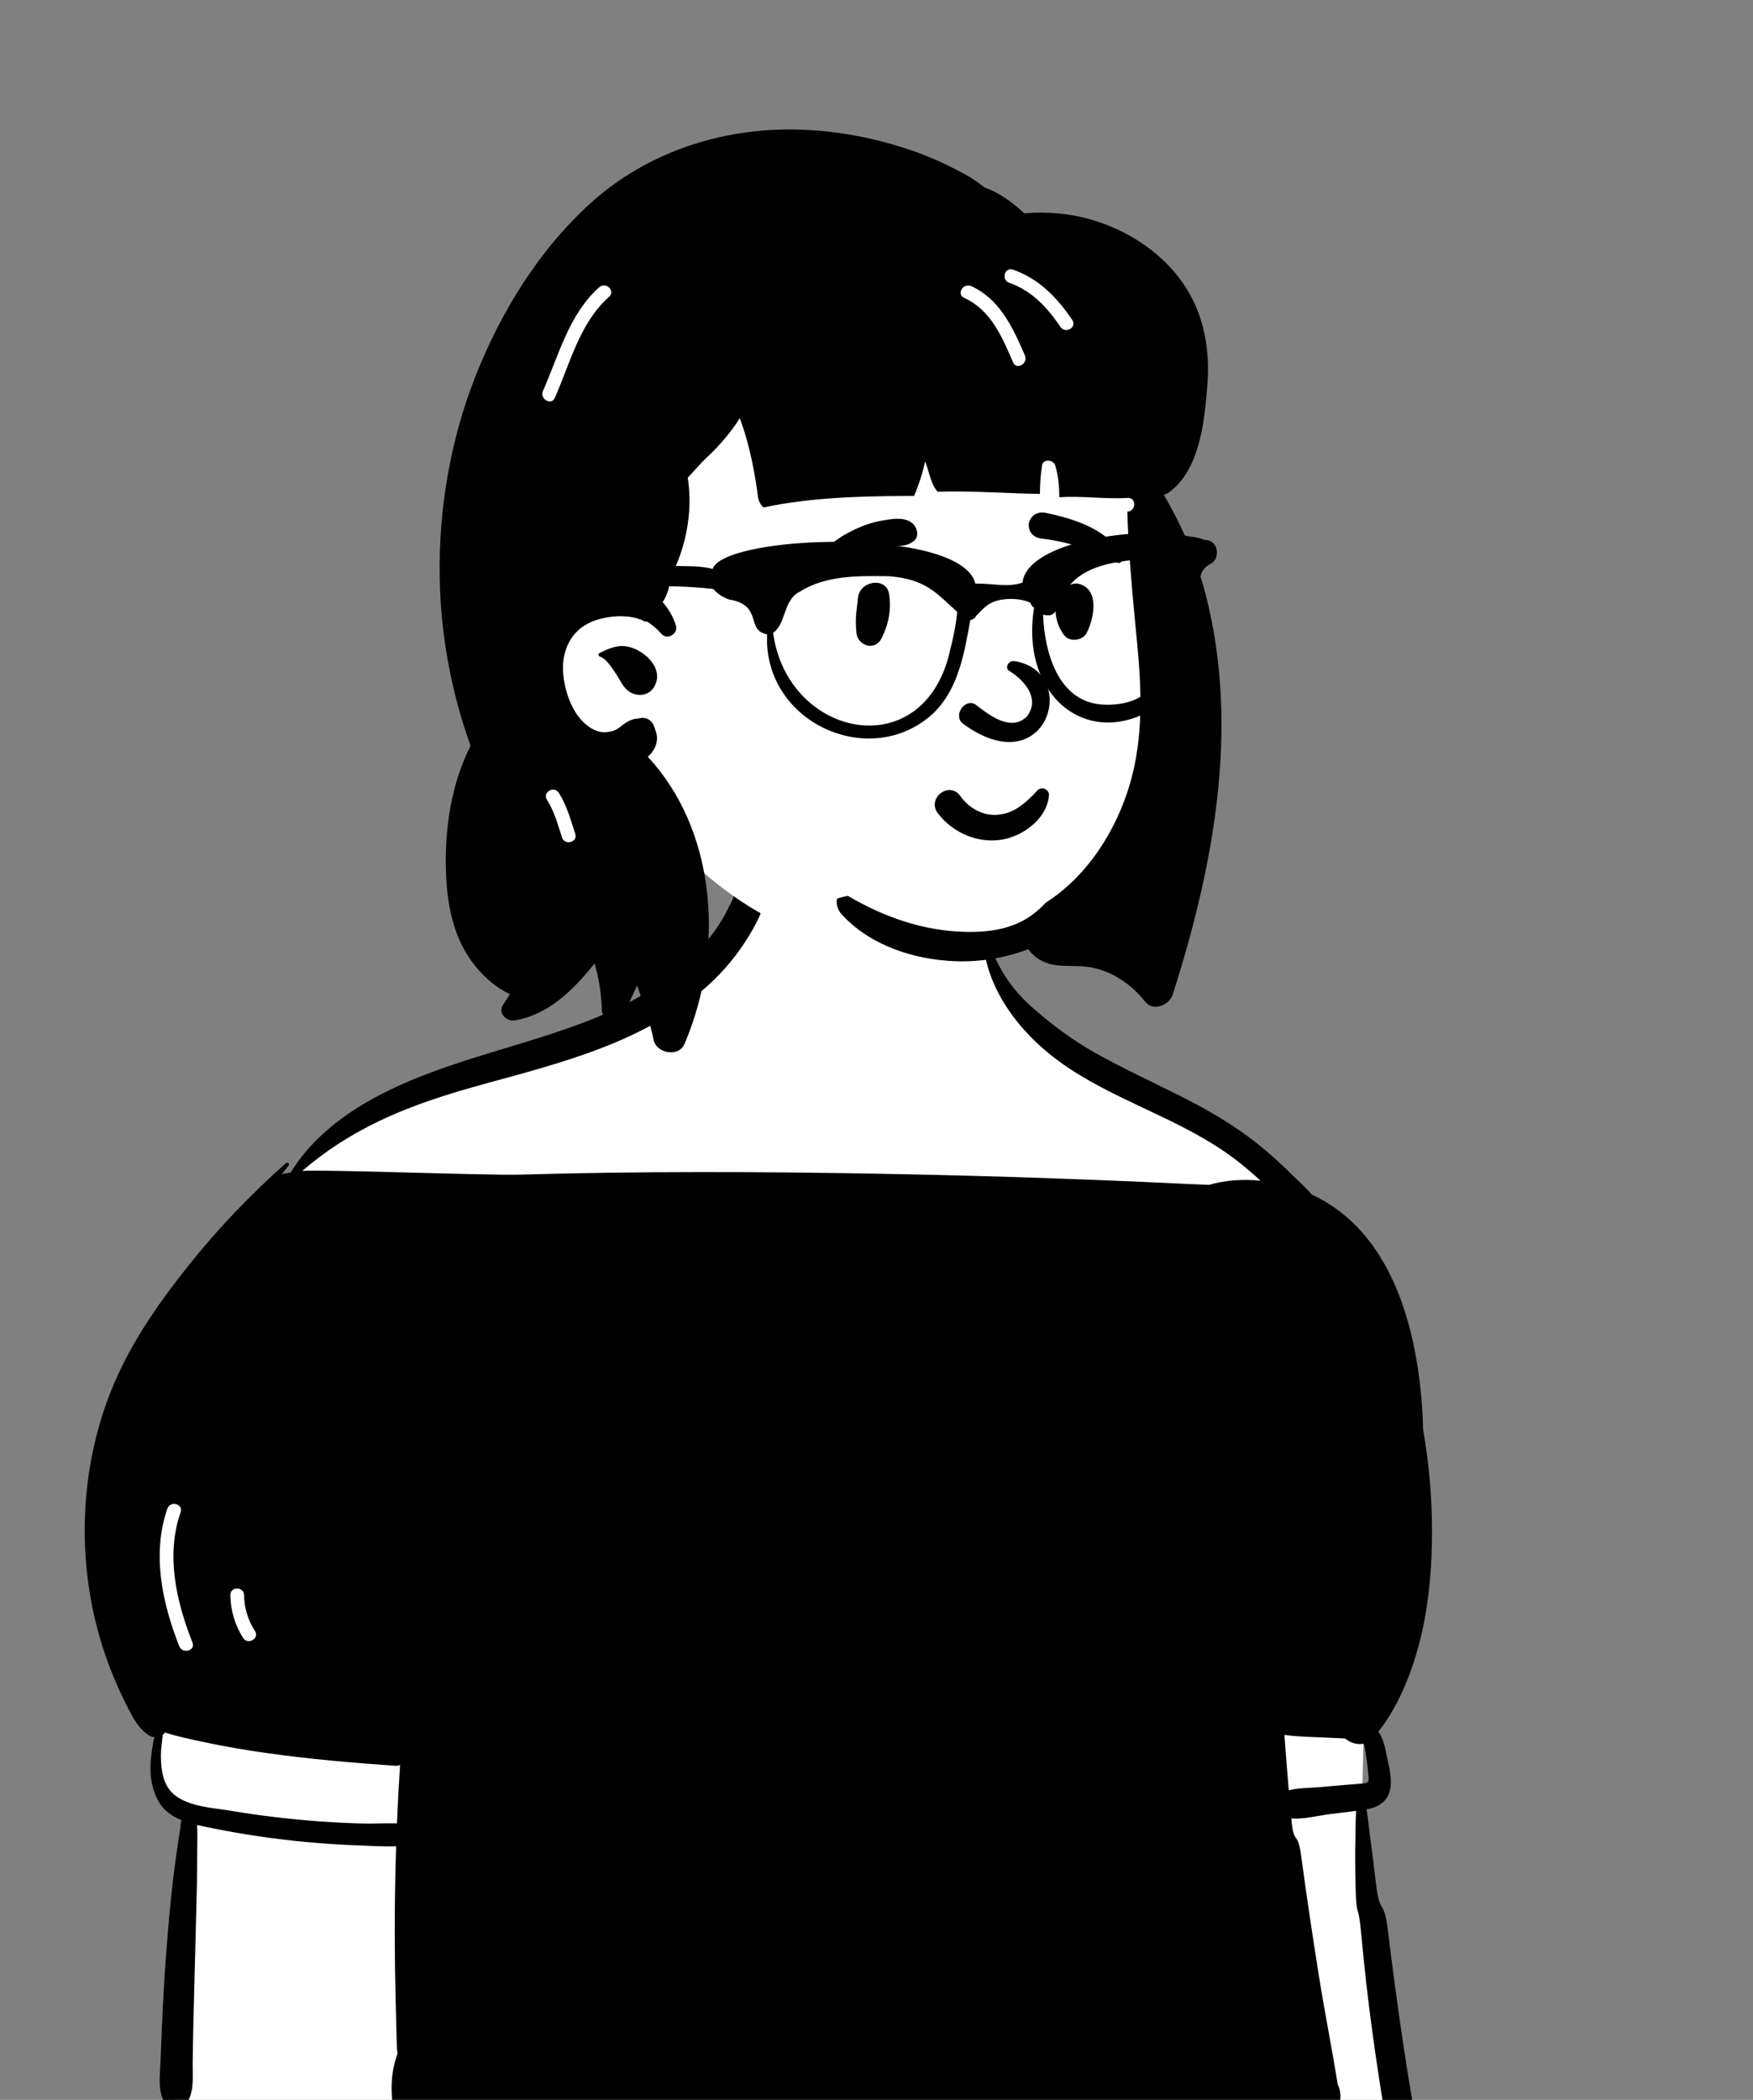 <svg width="162" height="194" viewBox="0 0 162 194" fill="none" xmlns="http://www.w3.org/2000/svg">
<rect x="0" y="0" width="162" height="194" fill="#808080" stroke="none"/>
<g clip-path="url(#clip0)">
<path fill-rule="evenodd" clip-rule="evenodd" d="M126.598 184.228C126.213 180.669 125.976 177.085 125.84 173.507C125.704 169.934 125.882 166.317 125.96 162.743C126.119 155.472 126.377 148.183 125.797 140.923C125.248 134.061 123.988 127.248 122 120.655C121.032 117.444 120.012 114.104 118.419 111.137C116.818 108.154 114.282 106.168 111.496 104.346C108.53 102.407 105.588 100.431 102.633 98.473C100.153 96.83 95.69 94.918 93.655 92.721C91.514 90.41 91.112 84.681 89.686 81.943C88.297 79.276 84.366 77.536 81.34 77.536C76.33 77.536 72.534 77.281 68.415 81.901C66.359 84.207 67.995 86.537 65.84 88.749C63.86 90.784 58.794 92.874 56.242 94.055C53.184 95.468 50.05 96.717 46.869 97.828C43.625 98.963 40.3 99.808 37.038 100.878C33.911 101.904 29.828 106.134 27.4 108.371C25.143 110.452 24.583 110.219 22.868 112.746C19.102 118.293 15.333 123.903 12.334 129.908C10.841 132.9 9.394 136.046 8.852 139.369C8.274 142.912 8.848 146.336 9.785 149.767C10.739 153.258 13.769 156.582 14.756 160.065C15.211 161.67 13.65 163.421 14.368 164.933C14.727 165.689 15.178 166.361 15.693 167.019C16.089 167.526 17.634 167.414 17.834 168.035C18.037 168.662 16.918 169.962 16.902 170.611C16.878 171.54 16.841 172.468 16.811 173.396L16.63 178.885C16.511 182.492 16.392 186.099 16.274 189.706C16.235 190.883 16.178 192.034 16.462 193.151C16.359 193.056 16.262 192.954 16.174 192.838C15.914 192.5 15.363 192.787 15.584 193.182C15.951 193.842 16.48 194.306 17.102 194.64C17.824 195.702 127.223 198.073 127.761 194.969C128.063 193.227 127.513 191.363 127.293 189.632C127.065 187.83 126.793 186.035 126.598 184.228Z" fill="white"/>
<path fill-rule="evenodd" clip-rule="evenodd" d="M15.47 139.374C15.738 138.61 16.962 138.941 16.692 139.71C15.307 143.667 16.29 147.972 17.788 151.749C18.088 152.507 16.862 152.833 16.565 152.085C14.99 148.112 14.015 143.529 15.47 139.374ZM24.76 161.974C28.667 162.522 32.578 162.86 36.512 163.133C36.688 163.146 36.84 163.119 36.972 163.062C36.855 164.859 36.759 166.656 36.685 168.454C35.612 168.424 34.517 168.495 33.454 168.467C32.065 168.429 30.677 168.359 29.29 168.254C26.606 168.051 23.927 167.729 21.272 167.283C20.28 167.118 19.021 167.016 17.891 166.688C16.823 166.377 15.872 165.862 15.373 164.892C14.949 164.07 14.871 163.064 14.871 162.156C14.871 161.53 14.979 160.895 15.044 160.265C15.124 160.208 15.197 160.14 15.256 160.064C16.435 160.435 17.658 160.696 18.856 160.949C20.807 161.363 22.786 161.698 24.76 161.974ZM22.555 147.368C22.577 148.575 22.912 149.672 23.564 150.689C24.005 151.377 22.908 152.01 22.47 151.326C21.702 150.13 21.313 148.786 21.288 147.368C21.273 146.553 22.541 146.556 22.555 147.368ZM122.716 160.54C123.246 160.569 123.778 160.587 124.309 160.615C124.777 161.014 125.425 161.219 126.017 161.092C126.037 161.143 126.056 161.2 126.072 161.266C126.177 161.672 126.229 162.108 126.29 162.522C126.35 162.93 126.396 163.341 126.427 163.752C126.443 163.958 126.543 164.426 126.416 164.606C126.302 164.769 126.05 164.754 125.876 164.775C125.407 164.826 124.932 164.849 124.459 164.889C123.567 164.966 122.675 165.044 121.785 165.121C120.912 165.197 119.953 165.173 119.099 165.402C118.953 163.694 118.82 161.987 118.697 160.278C120.02 160.472 121.403 160.467 122.716 160.54ZM11.783 157.708C12.315 158.733 12.806 159.741 13.825 160.357C13.958 160.436 14.107 160.478 14.259 160.489C14.145 160.978 14.074 161.477 14.011 161.938C13.871 162.954 13.841 164.004 14.096 165.006C14.345 165.981 14.757 166.851 15.565 167.475C15.941 167.766 16.351 167.987 16.782 168.162C16.709 168.366 16.666 168.568 16.688 168.791C16.585 169.307 16.517 169.834 16.443 170.337C16.28 171.456 16.116 172.576 15.988 173.701C15.731 175.938 15.53 178.174 15.361 180.419C15.191 182.658 15.069 184.9 14.968 187.143C14.915 188.29 14.869 189.436 14.827 190.585C14.784 191.765 14.592 192.972 15.115 194.067C15.537 194.951 16.961 194.901 17.398 194.067C17.953 193.007 17.79 191.748 17.804 190.585C17.818 189.49 17.837 188.394 17.861 187.299C17.909 185.058 17.978 182.817 18.034 180.576C18.087 178.388 18.154 176.201 18.198 174.013C18.221 172.868 18.222 171.723 18.229 170.578C18.232 169.942 18.259 169.265 18.211 168.603C18.607 168.696 19.006 168.775 19.401 168.856C22.413 169.472 25.457 169.92 28.52 170.198C30.058 170.337 31.602 170.435 33.145 170.491C34.28 170.532 35.455 170.611 36.607 170.568C36.517 173.31 36.476 176.054 36.48 178.799C36.484 180.778 36.511 182.757 36.56 184.737C36.587 185.778 36.609 186.819 36.641 187.86C36.655 188.328 36.655 188.8 36.687 189.266C36.696 189.411 36.717 189.552 36.743 189.691C36.639 189.986 36.552 190.278 36.48 190.552C36.132 191.879 36.132 193.154 36.287 194.506C36.42 195.653 37.388 196.716 38.667 196.313C38.875 196.248 39.082 196.18 39.288 196.111C41.171 196.324 43.064 196.373 44.973 196.409C47.764 196.463 50.556 196.48 53.348 196.495C58.824 196.523 64.301 196.537 69.779 196.553C80.787 196.585 91.794 196.615 102.802 196.646C105.857 196.656 108.911 196.664 111.966 196.673C113.548 196.678 115.126 196.679 116.706 196.74C117.442 196.768 118.181 196.808 118.918 196.819C119.772 196.833 120.527 196.588 121.344 196.365C121.805 196.237 121.987 195.776 121.889 195.386C122.627 195.561 123.522 195.188 123.774 194.359C123.958 193.757 123.89 193.104 123.616 192.547V192.545C123.086 189.214 122.415 185.898 121.887 182.565C121.309 178.914 120.752 175.255 120.263 171.59C119.895 168.822 119.593 170.784 119.331 168.004C120.47 168.093 121.759 167.747 122.887 167.6C123.697 167.496 124.513 167.412 125.324 167.301C125.264 168.116 125.281 168.947 125.259 169.729C125.216 171.282 125.235 172.829 125.275 174.382C125.351 177.378 125.52 175.634 125.791 178.618C126.065 181.625 126.401 184.62 126.808 187.612C127.018 189.152 127.241 190.691 127.477 192.228C127.586 192.945 127.699 193.661 127.815 194.378C127.952 195.223 127.997 196.024 128.632 196.659C129.116 197.141 130.103 197.1 130.423 196.428C130.828 195.58 130.645 194.853 130.494 193.962C130.372 193.247 130.255 192.531 130.139 191.816C129.892 190.282 129.657 188.746 129.437 187.209C129.013 184.247 128.612 181.28 128.254 178.31C127.892 175.317 127.518 177.065 127.163 174.072C126.984 172.562 126.805 171.055 126.596 169.549C126.49 168.775 126.423 167.951 126.284 167.153C126.328 167.147 126.373 167.138 126.417 167.131C127.38 166.955 128.203 166.413 128.445 165.424C128.677 164.478 128.401 163.39 128.206 162.461C128.04 161.67 127.889 160.66 127.378 159.982C129.178 157.696 130.349 154.82 131.096 152.055C131.909 149.042 132.25 145.897 132.322 142.784C132.406 139.177 132.133 135.591 131.513 132.064C131.498 131.317 131.464 130.57 131.408 129.824C130.863 122.5 128.575 113.832 121.321 110.41C121.293 110.396 121.263 110.383 121.233 110.371C120.664 109.693 119.954 109.083 119.38 108.513C118.365 107.502 117.303 106.535 116.178 105.644C113.95 103.88 111.507 102.471 108.967 101.202C106.398 99.918 103.792 98.713 101.282 97.311C99.095 96.088 97.127 94.616 95.259 92.954C93.16 91.085 91.666 88.566 91.079 85.815C91.049 85.672 90.835 85.711 90.832 85.849C90.678 90.889 94.092 95.344 98.02 98.163C102.716 101.529 108.387 103.123 113.15 106.387C114.334 107.197 115.441 108.112 116.495 109.083C114.88 108.919 113.237 109.023 111.724 109.469C111.128 109.432 110.529 109.422 109.932 109.393C108.566 109.325 107.199 109.262 105.831 109.202C103.044 109.079 100.255 108.967 97.467 108.869C91.995 108.676 86.522 108.53 81.049 108.434C70.051 108.24 59.039 108.202 48.043 108.52C45.061 108.605 29.38 108.012 27.929 108.18C30.063 106.338 32.405 104.834 34.98 103.597C38.201 102.054 41.53 101.024 44.97 100.082C52.055 98.144 59.411 96.275 65.081 91.351C66.49 90.126 67.741 88.719 68.766 87.16C69.746 85.672 70.834 83.766 70.861 81.951C70.88 80.662 69.08 80.193 68.44 81.297C68.042 81.981 67.846 82.732 67.521 83.449C67.198 84.16 66.814 84.846 66.388 85.501C65.55 86.79 64.51 87.94 63.379 88.978C60.968 91.193 58.046 92.815 55.022 94.043C48.158 96.828 40.651 98.003 34.147 101.675C31.301 103.281 28.577 105.497 26.867 108.325C26.592 108.368 26.317 108.418 26.043 108.475C26.248 108.218 26.454 107.96 26.661 107.704C26.798 107.537 26.587 107.316 26.42 107.464C23.186 110.333 20.208 113.431 17.508 116.808C14.925 120.04 12.516 123.427 10.812 127.212C7.747 134.012 7.072 141.788 8.655 149.059C9.086 151.039 9.694 152.979 10.469 154.854C10.868 155.823 11.301 156.777 11.783 157.708Z" fill="black"/>
<path fill-rule="evenodd" clip-rule="evenodd" d="M81.599 15.906C90.596 15.906 101.864 26.138 105.162 30.492C107.935 34.153 107.543 53.012 107.543 64.199C107.543 66.539 106.482 70.967 106.097 73.205C104.686 81.406 98.537 88.284 86.368 88.284C76.46 88.284 68.835 85.156 61.462 77.153C59.779 75.327 51.564 81.863 49.884 79.509C45.495 79.509 41.826 38.629 50.442 26.368C59.058 14.106 72.602 15.906 81.599 15.906Z" fill="white"/>
<path fill-rule="evenodd" clip-rule="evenodd" d="M54.558 18.786C59.756 14.071 66.682 11.802 73.67 11.97C77.289 12.056 80.895 12.744 84.313 13.921C86.023 14.511 87.679 15.282 89.261 16.154C89.832 16.468 90.358 16.835 90.864 17.225L90.99 17.323H90.992C92.35 17.81 93.562 18.683 94.662 19.706C96.865 19.53 99.087 19.728 101.218 20.405C104.184 21.35 106.93 23.08 108.859 25.536C111.105 28.396 111.852 31.865 111.585 35.446L111.536 36.054C111.272 39.218 110.8 43.287 108.196 45.365C107.998 45.523 107.78 45.643 107.553 45.716C109.231 48.581 110.608 51.763 111.432 54.976C114.577 67.249 112.159 80.048 108.377 91.877C108.066 92.852 106.588 93.499 105.835 92.547C104.492 90.844 102.54 89.546 100.344 89.302C98.989 89.152 97.64 89.424 96.36 88.811C95.858 88.569 95.373 88.174 95.024 87.694C92.863 88.511 90.535 88.896 88.227 88.801C84.438 88.647 80.388 87.339 77.782 84.47C77.363 84.009 77.257 83.492 77.354 83.026C77.681 82.91 78.016 82.823 78.362 82.769C81.667 84.711 85.311 86.009 89.226 86.091C91.489 86.138 93.696 85.822 95.53 84.414C95.927 84.109 96.292 83.771 96.63 83.409C100.465 80.949 103.17 76.77 104.455 72.295C105.653 68.121 105.506 63.775 105.094 59.494L104.877 57.235C104.56 53.919 104.266 50.594 104.183 47.264L104.208 47.263C105.018 47.211 105.024 45.946 104.208 45.999C102.098 46.135 100.003 45.79 97.9 45.94C97.882 44.949 97.81 43.962 97.518 43.005C97.351 42.459 96.397 42.351 96.296 43.005C96.16 43.88 96.111 44.751 96.096 45.63C92.948 45.588 89.802 45.324 86.653 45.432C86.072 44.815 85.887 43.719 85.615 42.958C85.576 42.845 85.536 42.735 85.495 42.623C85.256 43.711 84.918 44.776 84.473 45.819L83.7 45.821C79.318 45.842 74.847 45.972 70.568 46.88C70.271 46.652 70.094 46.255 70.046 45.894C69.736 43.547 69.293 41.263 68.508 39.027L68.395 38.711C68.386 38.685 68.377 38.657 68.366 38.628C67.788 39.559 67.098 40.426 66.345 41.235C65.901 41.711 65.436 42.166 64.959 42.609C64.495 43.122 64.016 43.628 63.551 44.143C63.569 44.236 63.585 44.332 63.598 44.428C63.74 45.497 63.755 46.581 63.651 47.654C63.462 49.593 62.913 51.462 62.031 53.191L62.003 53.364C61.869 54.174 61.678 55.012 61.233 55.622C61.789 56.242 62.217 56.983 62.465 57.807C62.686 58.54 61.668 59.175 61.141 58.575C60.722 58.099 60.256 57.704 59.745 57.39C59.712 57.434 59.654 57.455 59.588 57.419C58.164 56.63 55.744 56.869 54.322 57.611C52.552 58.534 51.861 60.428 52.057 62.347C52.246 64.181 53.051 66.325 54.611 67.265C55.328 67.696 55.885 67.733 56.646 67.526C56.889 67.46 57.191 67.258 57.32 67.157L57.447 67.056C57.946 66.663 58.41 66.394 58.999 66.383C59.601 66.196 60.206 66.456 60.436 67.085L60.45 67.126C60.558 67.447 60.755 67.849 60.712 68.339C60.667 68.864 60.427 69.341 60.067 69.725C60.005 69.791 59.939 69.857 59.87 69.919C66.066 76.606 66.861 87.026 63.684 95.379C63.547 95.746 63.399 96.108 63.245 96.466C62.715 97.695 60.671 97.315 60.411 96.097C60.333 95.732 60.248 95.368 60.154 95.008C59.982 94.343 59.785 93.683 59.563 93.033L59.479 92.79C59.291 92.253 59.115 91.711 58.925 91.174L58.906 91.113C58.898 91.088 58.891 91.06 58.882 91.029L58.56 91.729L57.582 93.841C57.125 94.826 55.671 94.291 55.617 93.341L55.616 93.308C55.611 93.133 55.605 92.959 55.594 92.787C55.524 91.496 55.301 90.242 54.946 89.015L54.818 89.173C52.911 91.524 50.673 93.727 47.603 94.269C46.833 94.405 45.962 93.602 46.491 92.827C46.71 92.506 46.92 92.177 47.12 91.844C46.947 91.763 46.784 91.68 46.633 91.594C45.469 90.942 44.499 90.013 43.697 88.959C41.997 86.726 41.389 83.914 41.24 81.162C41.081 78.254 41.338 75.187 42.135 72.382C42.48 71.168 42.948 70.004 43.488 68.875C43.45 68.774 43.414 68.672 43.377 68.571C42.794 66.951 42.316 65.293 41.918 63.617C41.116 60.233 40.685 56.742 40.633 53.265C40.538 47.036 41.615 40.708 43.886 34.899C46.231 28.909 49.758 23.138 54.558 18.786ZM51.638 73.246C51.207 72.57 50.13 73.179 50.53 73.86L50.544 73.884C51.227 74.957 51.547 76.176 51.94 77.372C52.192 78.141 53.417 77.813 53.162 77.035L53.078 76.776C52.687 75.563 52.33 74.331 51.638 73.246ZM55.387 60.342L55.673 60.204C56.576 59.775 57.366 59.482 58.433 59.857C59.86 60.358 61.389 61.952 60.424 63.498C60.069 64.069 59.439 64.296 58.789 64.162C57.694 63.935 57.411 62.952 56.856 62.145L56.76 62.008C56.421 61.52 55.993 60.845 55.428 60.653C55.3 60.609 55.246 60.41 55.387 60.342ZM56.193 27.506L56.285 27.424C56.898 26.884 55.998 25.993 55.388 26.53C52.596 28.99 51.626 32.84 50.178 36.121C49.853 36.858 50.945 37.503 51.273 36.759C52.654 33.628 53.572 29.883 56.193 27.506ZM89.743 26.43C89.014 26.103 88.376 27.161 89.077 27.509L89.103 27.522C91.569 28.633 92.618 31.147 93.622 33.482C93.942 34.228 95.034 33.585 94.717 32.846L94.536 32.427C93.487 30.02 92.265 27.568 89.743 26.43ZM93.607 24.91C92.834 24.643 92.503 25.863 93.27 26.13C95.36 26.855 96.794 28.419 98.003 30.207C98.456 30.877 99.554 30.245 99.096 29.569C97.692 27.493 96.025 25.751 93.607 24.91Z" fill="black"/>
<path fill-rule="evenodd" clip-rule="evenodd" d="M89.364 77.192C88.298 76.759 87.348 76.036 86.653 75.113C86.412 74.792 86.349 74.453 86.4 74.144C86.457 73.795 86.663 73.479 86.945 73.267C87.228 73.055 87.582 72.95 87.924 73.003C88.222 73.05 88.518 73.212 88.752 73.549L88.801 73.616C89.214 74.173 89.752 74.63 90.365 74.925C90.957 75.209 91.618 75.341 92.302 75.264C93.605 75.118 94.503 74.415 95.458 73.461C95.576 73.34 95.695 73.216 95.814 73.09C95.889 72.975 95.993 72.902 96.109 72.863C96.237 72.821 96.383 72.823 96.516 72.869C96.644 72.914 96.759 72.999 96.836 73.111C96.909 73.219 96.951 73.351 96.937 73.503C96.85 74.492 96.332 75.374 95.595 76.067C94.777 76.837 93.693 77.369 92.672 77.556C91.547 77.762 90.401 77.614 89.364 77.192ZM93.203 61.939C94.399 62.664 96.222 64.355 94.935 66.153C93.42 67.738 91.238 65.92 90.163 65.098C89.167 64.461 88.047 66.1 88.972 66.843C96.739 72.577 99.892 62.129 93.808 61.087C93.138 60.972 92.889 61.715 93.203 61.939ZM79.282 55.269C79.414 53.633 81.914 53.261 82.162 54.88C82.385 56.33 82.123 57.663 81.468 58.968C80.841 60.215 79.268 59.634 79.149 58.498C78.99 56.975 79.2 56.286 79.282 55.269ZM98.306 54.545C98.655 54.09 99.158 53.779 99.761 53.955C101.644 54.504 101.089 57.169 100.427 58.466C100.068 59.171 98.906 59.35 98.382 58.729C97.526 57.718 97.116 55.697 98.204 54.701C98.233 54.649 98.266 54.597 98.306 54.545ZM81.441 48.11L81.739 48.058C82.659 47.899 83.803 47.747 84.454 48.484C84.799 48.876 84.918 49.603 84.454 49.977C83.638 50.636 82.735 50.38 81.757 50.436C80.951 50.482 80.176 50.615 79.399 50.837C77.696 51.322 76.308 52.208 74.852 53.181C74.662 53.309 74.467 53.066 74.558 52.888C75.398 51.247 77.025 49.9 78.656 49.079C79.526 48.64 80.478 48.277 81.441 48.11ZM96.59 47.376L96.818 47.422C99.296 47.938 102.515 48.97 103.688 51.396C103.733 51.739 103.686 51.813 103.647 51.861L103.634 51.877C103.603 51.918 103.577 51.974 103.428 52.021C103.387 52.011 103.345 52.001 103.303 51.99C102.765 51.849 102.339 51.656 101.927 51.455L101.481 51.235C100.963 50.982 100.44 50.738 99.886 50.558C98.703 50.173 97.487 49.902 96.252 49.758C95.984 49.726 95.727 49.636 95.523 49.482C95.33 49.336 95.183 49.133 95.116 48.863C95.028 48.514 95.054 48.25 95.241 47.935C95.383 47.699 95.585 47.535 95.817 47.441C96.053 47.345 96.323 47.322 96.59 47.376Z" fill="black"/>
<path fill-rule="evenodd" clip-rule="evenodd" d="M106.563 63.352C105.496 64.781 103.519 65.236 101.694 65.079C97.76 64.702 96.522 60.247 96.393 56.784C99.031 57.524 96.169 52.283 105.188 51.707C108.368 51.443 107.491 53.357 108.896 54.756C108.867 57.691 108.377 60.881 106.563 63.352ZM87.823 59.979C85.5 70.824 72.78 68.245 71.444 58.468C72.678 57.6 72.353 55.456 73.886 54.679C76.315 53.132 79.352 53.198 82.111 53.234C85.637 53.476 86.642 54.932 88.453 56.521C88.366 57.583 88.115 58.84 87.823 59.979ZM111.602 49.911C111.472 49.889 111.341 49.869 111.211 49.85C111.109 49.792 110.989 49.748 110.85 49.721C110.532 49.64 110.217 49.586 109.902 49.557C105.381 48.543 94.922 49.983 94.49 53.829C93.051 54.308 91.805 53.879 90.136 53.922C88.866 48.629 66.908 49.376 65.852 52.567C65.848 52.566 65.844 52.565 65.84 52.564C64.825 52.251 63.329 52.326 62.167 52.277C59.688 52.225 57.205 52.445 54.779 52.967C50.235 53.687 44.034 54.529 47.194 60.186C47.194 60.187 47.195 60.188 47.196 60.189L47.196 60.189C47.741 60.745 48.665 60.297 48.7 59.544C47.637 56.864 50.037 56.542 51.883 55.772C56.477 54.126 61.154 53.898 65.905 54.407C66.263 54.827 66.805 55.193 67.379 55.384C70.555 55.91 68.881 58.259 70.889 58.601C70.52 66.791 80.493 71.261 86.272 65.877C88.579 63.629 89.129 60.297 89.664 57.294C89.947 57.231 90.127 57.077 90.232 56.872C90.912 56.195 91.339 55.57 92.684 55.384C94.029 55.198 95.065 55.571 95.205 55.686C95.24 55.757 95.278 55.828 95.322 55.899C95.384 56.005 95.467 56.089 95.562 56.156C94.234 64.311 100.584 69.468 106.995 65.239C109.781 62.626 110.369 58.627 110.486 55.057C110.863 54.83 111.102 54.389 110.972 53.836C110.791 53.073 111.214 52.412 111.887 52.081C112.761 51.65 112.606 50.076 111.602 49.911Z" fill="black"/>
</g>
<defs>
<clipPath id="clip0">
<rect width="180" height="194.336" fill="white" transform="translate(-18)"/>
</clipPath>
</defs>
</svg>
